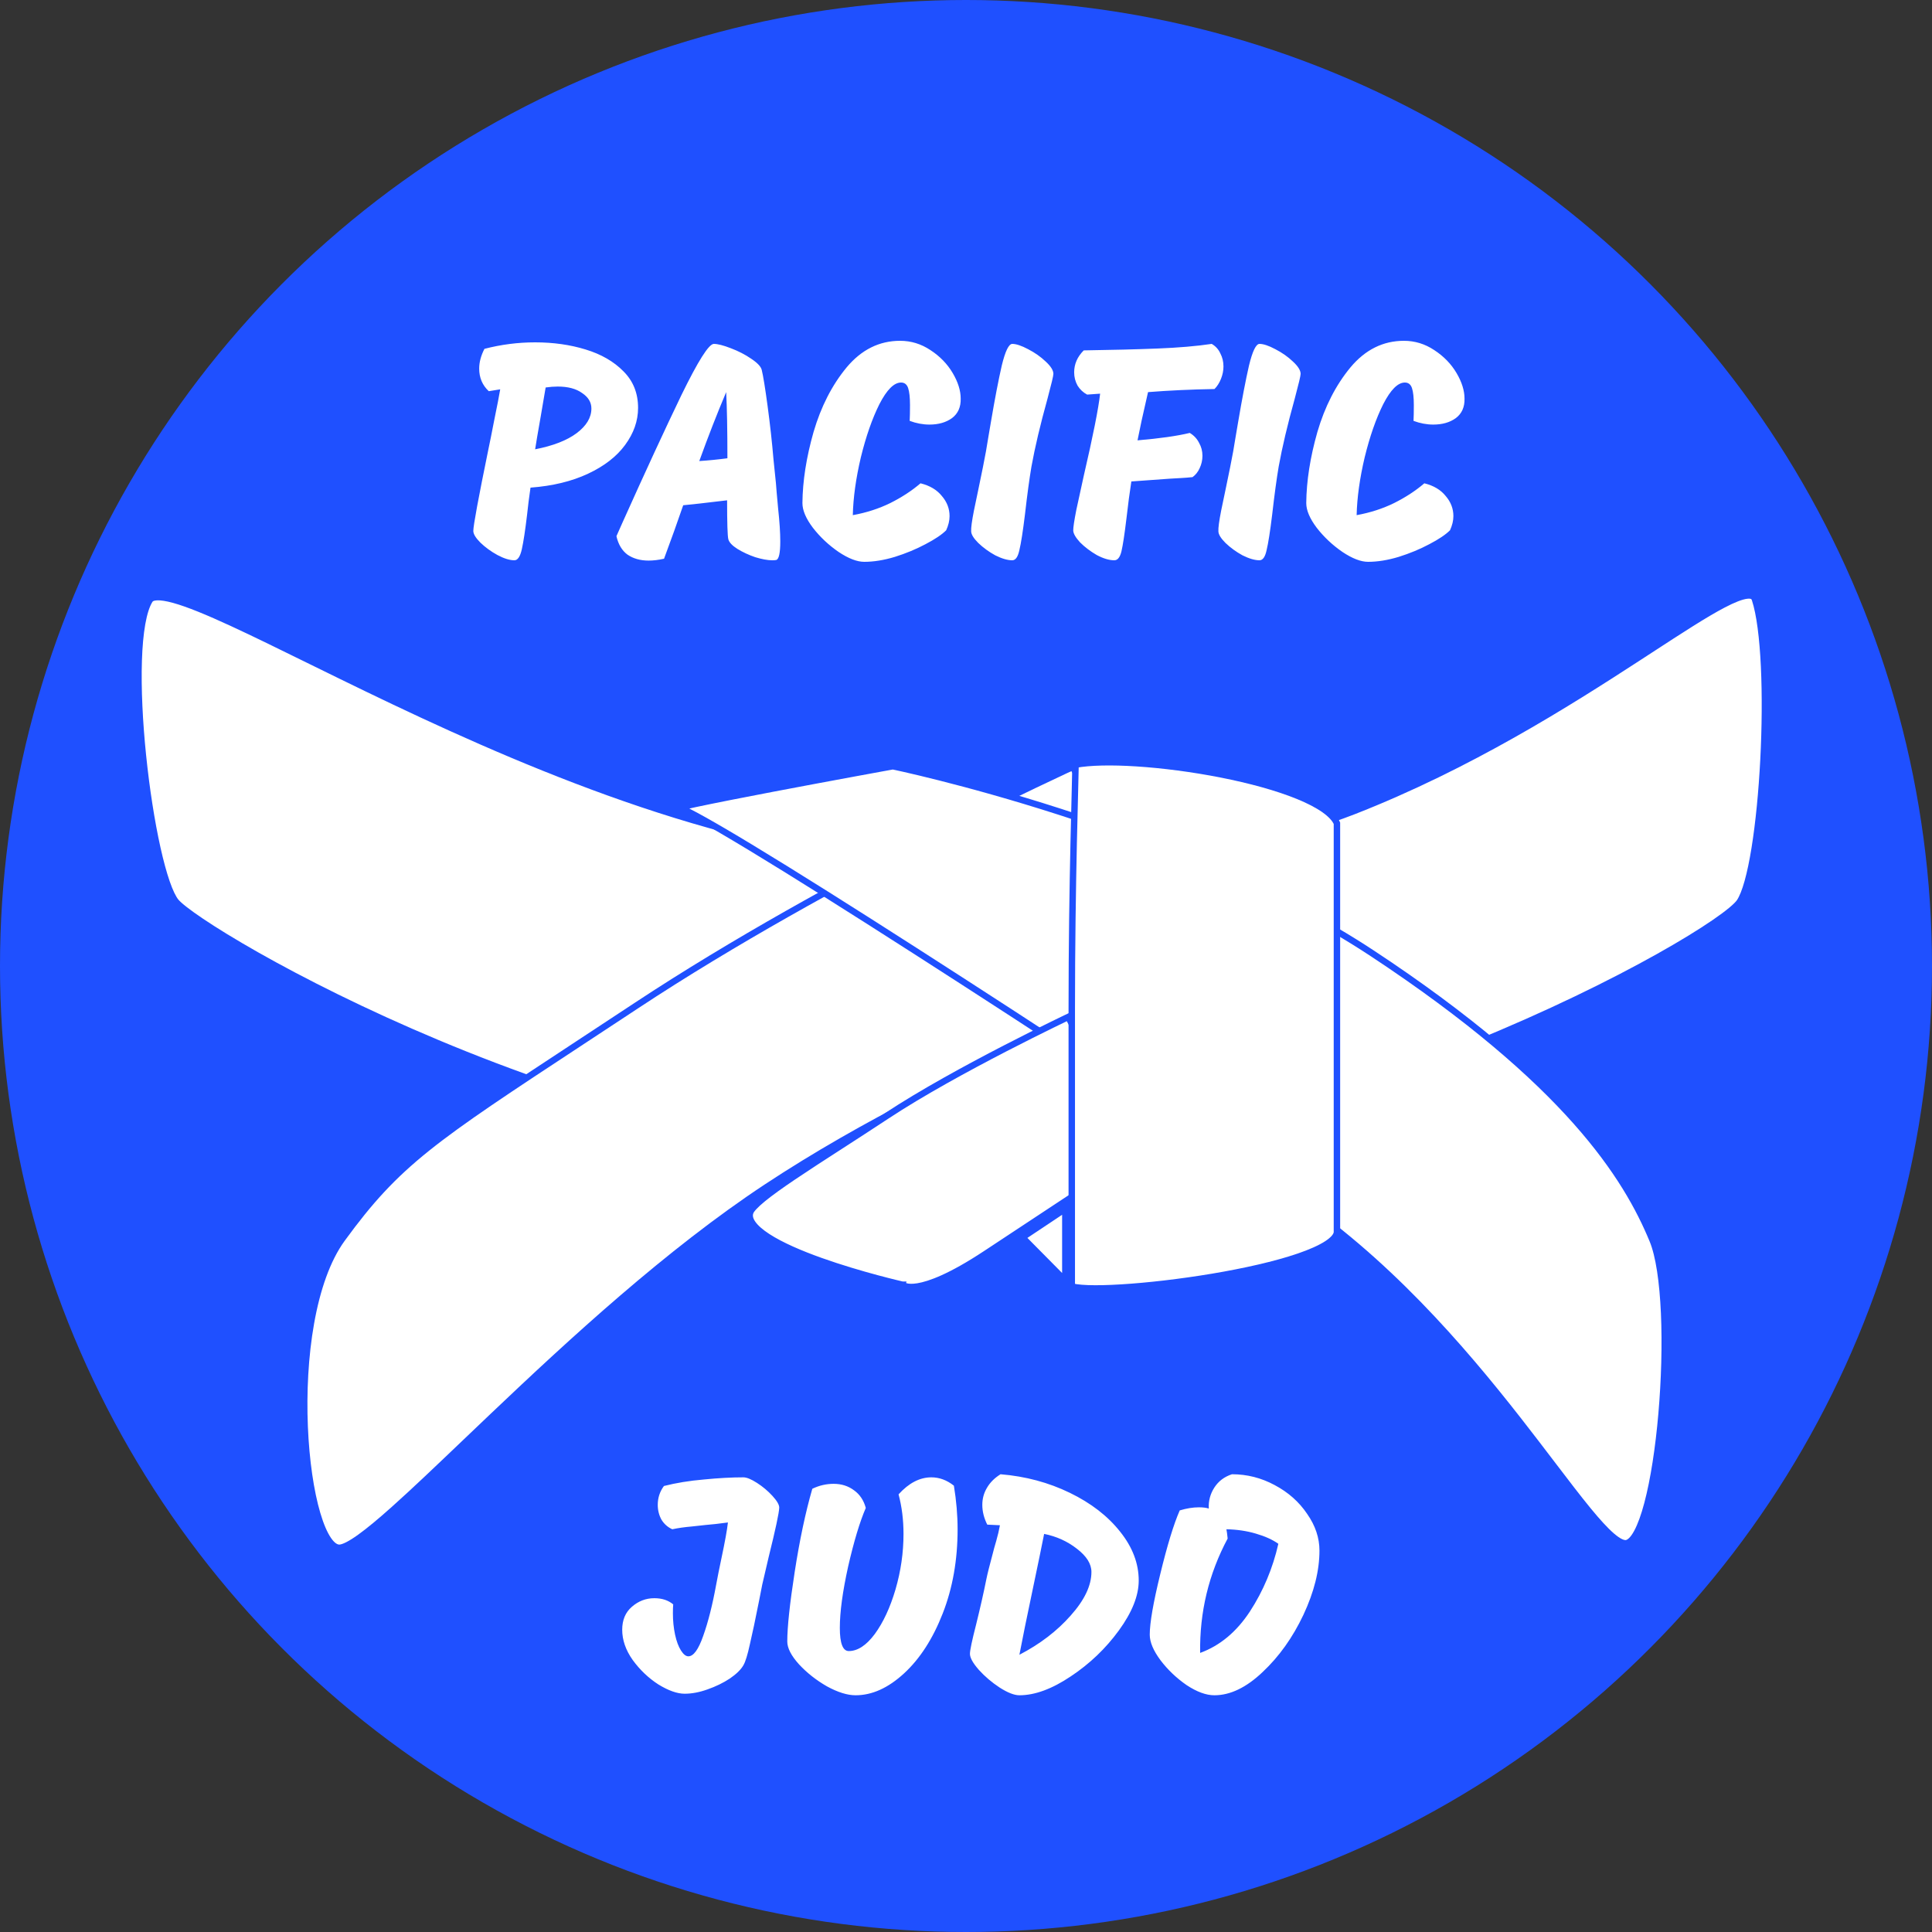 <svg width="300" height="300" viewBox="0 0 300 300" fill="none" xmlns="http://www.w3.org/2000/svg">
<rect x="0" y="0" width="300" height="300" fill="#333333" stroke="none"/>
<circle cx="150" cy="150" r="150" fill="#1F50FF"/>
<path d="M23.252 93.183C23.403 92.944 23.715 92.754 24.36 92.723C25.006 92.691 25.887 92.828 27.01 93.138C29.25 93.756 32.302 95.021 36.055 96.754C39.477 98.333 43.457 100.289 47.903 102.475C48.327 102.683 48.755 102.893 49.187 103.105C54.151 105.544 59.657 108.238 65.573 110.986C89.221 121.973 119.479 133.871 147.91 133.871C167.179 133.871 191.572 133.245 210.182 125.966C228.159 118.934 243.443 109.233 254.461 102.073C255.084 101.668 255.693 101.271 256.289 100.883C260.965 97.839 264.763 95.366 267.576 93.896C269.171 93.062 270.388 92.584 271.24 92.48C271.661 92.428 271.94 92.475 272.122 92.566C272.288 92.649 272.425 92.795 272.515 93.072C273.252 95.325 273.716 99.038 273.926 103.474C274.135 107.894 274.091 112.986 273.834 117.968C273.576 122.95 273.105 127.812 272.463 131.773C272.142 133.754 271.779 135.503 271.381 136.925C270.98 138.358 270.554 139.419 270.124 140.055C269.928 140.345 269.508 140.774 268.836 141.334C268.173 141.885 267.295 142.539 266.215 143.279C264.055 144.76 261.106 146.574 257.489 148.598C250.256 152.644 240.374 157.516 228.841 162.213C205.767 171.61 176.131 180.29 147.91 180.29C119.691 180.29 90.543 171.446 67.919 161.966C56.611 157.228 46.944 152.336 39.85 148.319C36.303 146.311 33.404 144.524 31.266 143.086C30.197 142.368 29.322 141.739 28.654 141.215C27.978 140.686 27.539 140.283 27.319 140.017C26.866 139.468 26.372 138.443 25.87 136.992C25.374 135.556 24.888 133.754 24.43 131.698C23.514 127.586 22.72 122.487 22.19 117.321C21.66 112.154 21.397 106.934 21.538 102.58C21.608 100.403 21.78 98.452 22.067 96.837C22.356 95.211 22.754 93.971 23.252 93.183Z" fill="white" stroke="#1F50FF"/>
<path d="M185.951 152.155L166.564 119.097C166.543 119.107 166.52 119.118 166.496 119.128C166.212 119.259 165.791 119.454 165.245 119.709C164.152 120.218 162.557 120.969 160.548 121.932C156.529 123.859 150.854 126.636 144.233 130.039C130.988 136.845 113.964 146.147 98.826 156.14C95.8 158.137 93.019 159.965 90.454 161.652C67.283 176.882 61.743 180.524 53.118 192.377C50.778 195.593 49.209 200.225 48.284 205.412C47.361 210.589 47.089 216.267 47.308 221.528C47.526 226.793 48.235 231.612 49.26 235.077C49.774 236.813 50.358 238.179 50.981 239.089C51.612 240.012 52.213 240.371 52.75 240.338C53.044 240.319 53.454 240.19 53.995 239.914C54.53 239.642 55.16 239.245 55.883 238.727C57.328 237.692 59.108 236.203 61.181 234.35C64.318 231.548 68.097 227.941 72.367 223.864C73.743 222.551 75.17 221.188 76.643 219.789C88.716 208.316 103.843 194.359 119.045 184.325C134.24 174.295 151.125 166.2 164.204 160.614C170.746 157.82 176.338 155.653 180.296 154.183C182.276 153.449 183.846 152.888 184.923 152.512C185.342 152.365 185.687 152.246 185.951 152.155Z" fill="white" stroke="#1F50FF"/>
<path d="M105.559 125.389C105.55 125.384 105.54 125.38 105.531 125.376C106.172 125.223 106.988 125.042 107.942 124.838C111.002 124.187 115.441 123.317 120.003 122.446C124.564 121.576 129.244 120.706 132.784 120.053C134.554 119.727 136.039 119.455 137.081 119.264C137.603 119.169 138.013 119.094 138.293 119.044L138.614 118.985L138.641 118.98L138.685 118.99C138.769 119.007 138.895 119.034 139.06 119.07C139.392 119.142 139.882 119.25 140.518 119.394C141.789 119.683 143.639 120.119 145.955 120.704C150.587 121.874 157.079 123.643 164.517 126.036C179.401 130.824 198.041 138.104 213.146 148.074C243.406 168.049 252.573 182.776 256.622 192.59C257.606 194.976 258.191 199.053 258.406 203.912C258.62 208.748 258.465 214.287 258.009 219.552C257.553 224.819 256.796 229.789 255.813 233.494C255.321 235.349 254.778 236.862 254.2 237.933C253.608 239.03 253.042 239.543 252.556 239.63C252.08 239.715 251.356 239.415 250.302 238.51C249.277 237.631 248.055 236.283 246.626 234.544C244.988 232.551 243.113 230.089 240.983 227.293C239.388 225.199 237.65 222.917 235.762 220.504C226.974 209.274 215.058 195.374 199.826 185.319C184.666 175.312 161.725 160.223 142.097 147.635C132.283 141.342 123.295 135.671 116.52 131.573C113.133 129.525 110.294 127.867 108.18 126.719C107.124 126.146 106.242 125.696 105.559 125.389Z" fill="white" stroke="#1F50FF"/>
<path d="M140.128 199.493L140.25 199.521L140.329 199.6C140.335 199.605 140.349 199.615 140.372 199.628C140.424 199.659 140.524 199.708 140.684 199.752C141.004 199.84 141.575 199.91 142.501 199.761C144.36 199.461 147.613 198.285 153.05 194.695L153.115 194.653L153.179 194.611L153.243 194.568L153.307 194.526L153.371 194.484L153.436 194.441L153.5 194.399L153.564 194.356L153.629 194.314L153.693 194.271L153.758 194.228L153.823 194.186L153.887 194.143L153.952 194.1L154.017 194.058L154.081 194.015L154.146 193.972L154.211 193.929L154.276 193.886L154.341 193.844L154.406 193.801L154.471 193.758L154.536 193.715L154.601 193.672L154.666 193.629L154.731 193.586L154.796 193.543L154.862 193.5L154.927 193.457L154.992 193.414L155.058 193.371L155.123 193.327L155.188 193.284L155.254 193.241L155.319 193.198L155.385 193.155L155.45 193.111L155.516 193.068L155.581 193.025L155.647 192.982L155.712 192.938L155.778 192.895L155.843 192.852L155.909 192.808L155.975 192.765L156.041 192.722L156.106 192.678L156.172 192.635L156.238 192.591L156.304 192.548L156.369 192.505L156.435 192.461L156.501 192.418L156.567 192.374L156.633 192.331L156.699 192.287L156.764 192.244L156.83 192.2L156.896 192.157L156.962 192.113L157.028 192.07L157.094 192.026L157.16 191.983L157.226 191.939L157.292 191.896L157.358 191.852L157.424 191.808L157.49 191.765L157.556 191.721L157.622 191.678L157.688 191.634L157.754 191.591L157.82 191.547L157.886 191.503L157.952 191.46L158.018 191.416L158.084 191.373L158.15 191.329L158.216 191.286L158.282 191.242L158.348 191.198L158.414 191.155L158.48 191.111L158.546 191.068L158.612 191.024L158.678 190.981L158.744 190.937L158.81 190.893L158.876 190.85L158.942 190.806L159.008 190.763L159.074 190.719L159.14 190.676L159.206 190.632L159.272 190.589L159.337 190.545L159.403 190.502L159.469 190.458L159.535 190.415L159.601 190.372L159.667 190.328L159.732 190.285L159.798 190.241L159.864 190.198L159.93 190.154L159.995 190.111L160.061 190.068L160.127 190.024L160.192 189.981L160.258 189.938L160.323 189.894L160.389 189.851L160.455 189.808L160.52 189.765L160.586 189.721L160.651 189.678L160.716 189.635L160.782 189.592L160.847 189.549L160.913 189.506L160.978 189.462L161.043 189.419L161.108 189.376L161.174 189.333L161.239 189.29L161.304 189.247L161.369 189.204L161.434 189.161L161.499 189.118L161.564 189.075L161.629 189.033L161.694 188.99L161.759 188.947L161.824 188.904L161.889 188.861L161.953 188.819L162.018 188.776L162.083 188.733L162.147 188.69L162.212 188.648L162.277 188.605L162.341 188.563L162.406 188.52L162.47 188.478L162.534 188.435L162.599 188.393L162.663 188.35L162.727 188.308L162.791 188.265L162.855 188.223L162.919 188.181L162.983 188.139L163.047 188.096L163.111 188.054L163.175 188.012L163.239 187.97L163.303 187.928L163.366 187.886L163.43 187.844L163.494 187.802L163.557 187.76L163.621 187.718L163.747 187.634L163.874 187.551L163.937 187.509L164 187.468L164.126 187.384L164.252 187.301L164.314 187.26L164.377 187.219L164.502 187.136L164.627 187.054L164.752 186.971L164.814 186.93L164.876 186.889L164.938 186.848L165 186.807L165.124 186.726L165.247 186.644L165.37 186.563L165.432 186.522L165.493 186.482L169.221 184.021L172.437 181.898L172.482 181.868L172.527 181.839L172.572 181.809L172.617 181.779L172.662 181.75L172.706 181.721L172.75 181.692L172.794 181.663L172.838 181.634L172.882 181.605L172.925 181.576L172.968 181.548L173.011 181.519L173.054 181.491L173.097 181.462L173.14 181.434L173.182 181.406L173.224 181.378L173.266 181.351L173.308 181.323L173.35 181.296L173.392 181.268L173.433 181.241L173.474 181.214L173.515 181.187L173.556 181.16L173.596 181.133L173.637 181.106L173.677 181.08L173.717 181.053L173.757 181.027L173.796 181.001L173.836 180.975L173.875 180.949L173.914 180.923L173.953 180.898L173.991 180.872L174.03 180.847L174.068 180.822L174.106 180.796L174.144 180.771L174.182 180.747L174.219 180.722L174.256 180.697L174.294 180.673L174.33 180.648L174.367 180.624L174.404 180.6L174.44 180.576L174.476 180.552L174.512 180.529L174.547 180.505L174.583 180.482L174.618 180.458L174.653 180.435L174.688 180.412L174.723 180.39L174.757 180.367L174.791 180.344L174.825 180.322L174.859 180.299L174.893 180.277L174.926 180.255L174.959 180.233L174.992 180.212L175.025 180.19L175.057 180.169L175.089 180.147L175.122 180.126L175.153 180.105L175.185 180.084L175.216 180.064L175.248 180.043L175.279 180.022L175.309 180.002L175.34 179.982L175.37 179.962L175.4 179.942L175.43 179.922L175.46 179.903L175.489 179.883L175.518 179.864L175.547 179.845L175.576 179.826L175.605 179.807L175.633 179.789L175.661 179.77L175.689 179.752L175.716 179.734L175.744 179.715L175.771 179.698L175.798 179.68L175.824 179.662L175.851 179.645L175.877 179.627L175.903 179.61L175.929 179.593L175.954 179.577L175.979 179.56L176.004 179.543L176.029 179.527L176.054 179.511L176.078 179.495L176.102 179.479L176.126 179.463L176.15 179.448L176.173 179.432L176.196 179.417L176.219 179.402L176.241 179.387L176.264 179.372L176.286 179.358L176.308 179.343L176.329 179.329L176.351 179.315L176.372 179.301L176.393 179.287L176.413 179.274L176.434 179.26L176.454 179.247L176.474 179.234L176.493 179.221L176.512 179.208L176.532 179.195L176.55 179.183L176.569 179.171L176.587 179.159L176.605 179.147L176.623 179.135L176.641 179.123L176.658 179.112L176.675 179.101L176.692 179.09L176.708 179.079L176.725 179.068L176.741 179.057L176.756 179.047L176.772 179.037L176.777 179.033L165.879 157.909C165.77 157.961 165.638 158.024 165.485 158.097C164.981 158.34 164.247 158.694 163.332 159.143C161.503 160.039 158.95 161.309 156.056 162.804C150.264 165.797 143.121 169.683 137.679 173.276C135.183 174.923 132.761 176.487 130.496 177.95C127.785 179.7 125.299 181.306 123.181 182.735C121.242 184.044 119.632 185.191 118.462 186.15C117.877 186.63 117.412 187.054 117.074 187.421C116.725 187.799 116.554 188.072 116.495 188.245L116.05 188.085L116.495 188.245C116.316 188.768 116.415 189.336 116.874 189.993C117.338 190.659 118.13 191.345 119.186 192.033C121.292 193.404 124.313 194.693 127.428 195.804C130.537 196.913 133.712 197.835 136.113 198.481C137.312 198.804 138.317 199.057 139.022 199.229C139.374 199.316 139.651 199.382 139.84 199.426C139.935 199.448 140.007 199.465 140.055 199.476L140.11 199.489L140.124 199.492L140.127 199.493L140.128 199.493C140.128 199.493 140.128 199.493 140.009 200.005L140.128 199.493Z" fill="white" stroke="#1F50FF"/>
<path d="M158.752 192.144L165.424 187.693L165.424 187.704L165.424 187.742L165.424 187.78L165.424 187.818L165.424 187.855L165.424 187.893L165.424 187.93L165.424 187.968L165.424 188.005L165.424 188.042L165.424 188.079L165.424 188.116L165.424 188.152L165.424 188.189L165.424 188.226L165.424 188.262L165.424 188.298L165.424 188.335L165.424 188.371L165.424 188.407L165.424 188.443L165.424 188.478L165.424 188.514L165.424 188.55L165.424 188.585L165.424 188.621L165.424 188.656L165.424 188.691L165.424 188.726L165.424 188.761L165.424 188.796L165.424 188.831L165.424 188.865L165.424 188.9L165.424 188.934L165.424 188.969L165.424 189.003L165.424 189.037L165.424 189.071L165.424 189.105L165.424 189.139L165.424 189.173L165.424 189.206L165.424 189.24L165.424 189.273L165.424 189.307L165.424 189.34L165.424 189.373L165.424 189.406L165.424 189.439L165.424 189.472L165.424 189.505L165.424 189.538L165.424 189.57L165.424 189.603L165.424 189.635L165.424 189.668L165.424 189.7L165.424 189.732L165.424 189.764L165.424 189.796L165.424 189.828L165.424 189.86L165.424 189.891L165.424 189.923L165.424 189.955L165.424 189.986L165.424 190.017L165.424 190.049L165.424 190.08L165.424 190.111L165.424 190.142L165.424 190.173L165.424 190.204L165.424 190.234L165.424 190.265L165.424 190.296L165.424 190.326L165.424 190.357L165.424 190.387L165.424 190.417L165.424 190.447L165.424 190.477L165.424 190.507L165.424 190.537L165.424 190.567L165.424 190.597L165.424 190.627L165.424 190.656L165.424 190.686L165.424 190.715L165.424 190.745L165.424 190.774L165.424 190.803L165.424 190.832L165.424 190.861L165.424 190.89L165.424 190.919L165.424 190.948L165.424 190.977L165.424 191.005L165.424 191.034L165.424 191.062L165.424 191.091L165.424 191.119L165.424 191.147L165.424 191.176L165.424 191.204L165.424 191.232L165.424 191.26L165.424 191.288L165.424 191.316L165.424 191.343L165.424 191.371L165.424 191.399L165.424 191.426L165.424 191.454L165.424 191.481L165.424 191.509L165.424 191.536L165.424 191.563L165.424 191.59L165.424 191.618L165.424 191.645L165.424 191.671L165.424 191.698L165.424 191.725L165.424 191.752L165.424 191.779L165.424 191.805L165.424 191.832L165.424 191.858L165.424 191.885L165.424 191.911L165.424 191.938L165.424 191.964L165.424 191.99L165.424 192.016L165.424 192.042L165.424 192.068L165.424 192.094L165.424 192.12L165.424 192.146L165.424 192.172L165.424 192.197L165.424 192.223L165.424 192.249L165.424 192.274L165.424 192.3L165.424 192.325L165.424 192.35L165.424 192.376L165.424 192.401L165.424 192.426L165.424 192.451L165.424 192.476L165.424 192.501L165.424 192.526L165.424 192.551L165.424 192.576L165.424 192.601L165.424 192.626L165.424 192.65L165.424 192.675L165.424 192.7L165.424 192.724L165.424 192.749L165.424 192.773L165.424 192.798L165.424 192.822L165.424 192.846L165.424 192.871L165.424 192.895L165.424 192.919L165.424 192.943L165.424 192.967L165.424 192.991L165.424 193.015L165.424 193.039L165.424 193.063L165.424 193.087L165.424 193.111L165.424 193.134L165.424 193.158L165.424 193.182L165.424 193.205L165.424 193.229L165.424 193.252L165.424 193.276L165.424 193.299L165.424 193.323L165.424 193.346L165.424 193.369L165.424 193.393L165.424 193.416L165.424 193.439L165.424 193.462L165.424 193.485L165.424 193.508L165.424 193.531L165.424 193.554L165.424 193.577L165.424 193.6L165.424 193.623L165.424 193.646L165.424 193.669L165.424 193.692L165.424 193.714L165.424 193.737L165.424 193.76L165.424 193.782L165.424 193.805L165.424 193.828L165.424 193.85L165.424 193.873L165.424 193.895L165.424 193.918L165.424 193.94L165.424 193.962L165.424 193.985L165.424 194.007L165.424 194.029L165.424 194.052L165.424 194.074L165.424 194.096L165.424 194.118L165.424 194.14L165.424 194.162L165.424 194.185L165.424 194.207L165.424 194.229L165.424 194.251L165.424 194.273L165.424 194.295L165.424 194.317L165.424 194.338L165.424 194.36L165.424 194.382L165.424 194.404L165.424 194.426L165.424 194.448L165.424 194.469L165.424 194.491L165.424 194.513L165.424 194.535L165.424 194.556L165.424 194.578L165.424 194.599L165.424 194.621L165.424 194.643L165.424 194.664L165.424 194.686L165.424 194.707L165.424 194.729L165.424 194.75L165.424 194.772L165.424 194.793L165.424 194.815L165.424 194.836L165.424 194.858L165.424 194.879L165.424 194.9L165.424 194.922L165.424 194.943L165.424 194.965L165.424 194.986L165.424 195.007L165.424 195.028L165.424 195.05L165.424 195.071L165.424 195.092L165.424 195.114L165.424 195.135L165.424 195.156L165.424 195.177L165.424 195.199L165.424 195.22L165.424 195.241L165.424 195.262L165.424 195.283L165.424 195.304L165.424 195.326L165.424 195.347L165.424 195.368L165.424 195.389L165.424 195.41L165.424 195.431L165.424 195.452L165.424 195.474L165.424 195.495L165.424 195.516L165.424 195.537L165.424 195.558L165.424 195.579L165.424 195.6L165.424 195.621L165.424 195.642L165.424 195.663L165.424 195.685L165.424 195.706L165.424 195.727L165.424 195.748L165.424 195.769L165.424 195.79L165.424 195.811L165.424 195.832L165.424 195.853L165.424 195.874L165.424 195.895L165.424 195.917L165.424 195.938L165.424 195.959L165.424 195.98L165.424 196.001L165.424 196.022L165.424 196.043L165.424 196.064L165.424 196.085L165.424 196.107L165.424 196.128L165.424 196.149L165.424 196.17L165.424 196.191L165.424 196.212L165.424 196.234L165.424 196.255L165.424 196.276L165.424 196.297L165.424 196.318L165.424 196.34L165.424 196.361L165.424 196.382L165.424 196.403L165.424 196.425L165.424 196.446L165.424 196.467L165.424 196.489L165.424 196.51L165.424 196.531L165.424 196.553L165.424 196.574L165.424 196.595L165.424 196.617L165.424 196.638L165.424 196.66L165.424 196.681L165.424 196.703L165.424 196.724L165.424 196.746L165.424 196.767L165.424 196.789L165.424 196.81L165.424 196.832L165.424 196.853L165.424 196.875L165.424 196.897L165.424 196.918L165.424 196.94L165.424 196.962L165.424 196.983L165.424 197.005L165.424 197.027L165.424 197.049L165.424 197.07L165.424 197.092L165.424 197.114L165.424 197.136L165.424 197.158L165.424 197.18L165.424 197.202L165.424 197.224L165.424 197.246L165.424 197.268L165.424 197.29L165.424 197.312L165.424 197.334L165.424 197.356L165.424 197.378L165.424 197.401L165.424 197.423L165.424 197.445L165.424 197.467L165.424 197.49L165.424 197.512L165.424 197.534L165.424 197.557L165.424 197.579L165.424 197.602L165.424 197.624L165.424 197.647L165.424 197.669L165.424 197.692L165.424 197.715L165.424 197.737L165.424 197.76L165.424 197.783L165.424 197.805L165.424 197.828L165.424 197.851L165.424 197.874L165.424 197.897L165.424 197.92L165.424 197.943L165.424 197.966L165.424 197.989L165.424 198.012L165.424 198.035L165.424 198.058L165.424 198.082L165.424 198.105L165.424 198.128L165.424 198.152L165.424 198.175L165.424 198.198L165.424 198.222L165.424 198.245L165.424 198.269L165.424 198.293L165.424 198.316L165.424 198.34L165.424 198.364L165.424 198.387L165.424 198.411L165.424 198.435L165.424 198.459L165.424 198.483L165.424 198.507L165.424 198.531L165.424 198.555L165.424 198.579L165.424 198.604L165.424 198.628L165.424 198.652L165.424 198.677L165.424 198.701L165.424 198.725L165.424 198.75L165.424 198.774L165.424 198.799L165.424 198.824L165.424 198.848L165.424 198.873L165.424 198.886L158.752 192.144ZM166.424 186.799L166.424 186.759L166.424 186.708L166.424 186.657L166.424 186.606L166.424 186.555L166.424 186.503L166.424 186.452L166.424 186.401L166.424 186.35L166.424 186.299L166.424 186.247L166.424 186.196L166.424 186.144L166.424 186.093L166.424 186.042L166.424 185.99L166.424 185.938L166.424 185.887L166.424 185.835L166.424 185.783L166.424 185.732L166.424 185.68L166.424 185.628L166.424 185.576L166.424 185.524L166.424 185.472L166.424 185.42L166.424 185.368L166.424 185.316L166.424 185.264L166.424 185.212L166.424 185.16L166.424 185.108L166.424 185.056L166.424 185.003L166.424 184.951L166.424 184.898L166.424 184.846L166.424 184.794L166.424 184.741L166.424 184.689L166.424 184.636L166.424 184.583L166.424 184.531L166.424 184.478L166.424 184.425L166.424 184.373L166.424 184.32L166.424 184.267L166.424 184.214L166.424 184.161L166.424 184.108L166.424 184.055L166.424 184.002L166.424 183.949L166.424 183.896L166.424 183.843L166.424 183.789L166.424 183.736L166.424 183.683L166.424 183.63L166.424 183.576L166.424 183.523L166.424 183.469L166.424 183.416L166.424 183.362L166.424 183.309L166.424 183.255L166.424 183.202L166.424 183.148L166.424 183.094L166.424 183.041L166.424 182.987L166.424 182.933L166.424 182.879L166.424 182.825L166.424 182.771L166.424 182.717L166.424 182.663L166.424 182.609L166.424 182.555L166.424 182.501L166.424 182.447L166.424 182.393L166.424 182.339L166.424 182.284L166.424 182.23L166.424 182.176L166.424 182.121L166.424 182.067L166.424 182.012L166.424 181.958L166.424 181.903L166.424 181.849L166.424 181.794L166.424 181.74L166.424 181.685L166.424 181.63L166.424 181.576L166.424 181.521L166.424 181.466L166.424 181.411L166.424 181.356L166.424 181.301L166.424 181.246L166.424 181.191L166.424 181.136L166.424 181.081L166.424 181.026L166.424 180.971L166.424 180.916L166.424 180.861L166.424 180.806L166.424 180.75L166.424 180.695L166.424 180.64L166.424 180.584L166.424 180.529L166.424 180.474L166.424 180.418L166.424 180.363L166.424 180.307L166.424 180.251L166.424 180.196L166.424 180.14L166.424 180.085L166.424 180.029L166.424 179.973L166.424 179.917L166.424 179.861L166.424 179.806L166.424 179.75L166.424 179.694L166.424 179.638L166.424 179.582L166.424 179.526L166.424 179.47L166.424 179.414L166.424 179.358L166.424 179.302L166.424 179.245L166.424 179.189L166.424 179.133L166.424 179.077L166.424 179.02L166.424 178.964L166.424 178.908L166.424 178.851L166.424 178.795L166.424 178.738L166.424 178.682L166.424 178.625L166.424 178.569L166.424 178.512L166.424 178.455L166.424 178.399L166.424 178.342L166.424 178.285L166.424 178.228L166.424 178.172L166.424 178.115L166.424 178.058L166.424 178.001L166.424 177.944L166.424 177.887L166.424 177.83L166.424 177.773L166.424 177.716L166.424 177.659L166.424 177.602L166.424 177.545L166.424 177.488L166.424 177.43L166.424 177.373L166.424 177.316L166.424 177.259L166.424 177.201L166.424 177.144L166.424 177.087L166.424 177.029L166.424 176.972L166.424 176.914L166.424 176.857L166.424 176.799L166.424 176.741L166.424 176.684L166.424 176.626L166.424 176.569L166.424 176.511L166.424 176.453L166.424 176.395L166.424 176.338L166.424 176.28L166.424 176.222L166.424 176.164L166.424 176.106L166.424 176.048L166.424 175.99L166.424 175.932L166.424 175.874L166.424 175.816L166.424 175.758L166.424 175.7L166.424 175.642L166.424 175.584L166.424 175.525L166.424 175.467L166.424 175.409L166.424 175.351L166.424 175.292L166.424 175.234L166.424 175.176L166.424 175.117L166.424 175.059L166.424 175L166.424 174.942L166.424 174.883L166.424 174.825L166.424 174.766L166.424 174.708L166.424 174.649L166.424 174.59L166.424 174.532L166.424 174.473L166.424 174.414L166.424 174.355L166.424 174.297L166.424 174.238L166.424 174.179L166.424 174.12L166.424 174.061L166.424 174.002L166.424 173.943L166.424 173.884L166.424 173.825L166.424 173.766L166.424 173.707L166.424 173.648L166.424 173.589L166.424 173.53L166.424 173.471L166.424 173.412L166.424 173.352L166.424 173.293L166.424 173.234L166.424 173.174L166.424 173.115L166.424 173.056L166.424 172.996L166.424 172.937L166.424 172.878L166.424 172.818L166.424 172.759L166.424 172.699L166.424 172.64L166.424 172.58L166.424 172.52L166.424 172.461L166.424 172.401L166.424 172.341L166.424 172.282L166.424 172.222L166.424 172.162L166.424 172.102L166.424 172.043L166.424 171.983L166.424 171.923L166.424 171.863L166.424 171.803L166.424 171.743L166.424 171.683L166.424 171.623L166.424 171.563L166.424 171.503L166.424 171.443L166.424 171.383L166.424 171.323L166.424 171.263L166.424 171.203L166.424 171.143L166.424 171.083L166.424 171.022L166.424 170.962L166.424 170.902L166.424 170.842L166.424 170.781L166.424 170.721L166.424 170.661L166.424 170.6L166.424 170.54L166.424 170.479L166.424 170.419L166.424 170.358L166.424 170.298L166.424 170.237L166.424 170.177L166.424 170.116L166.424 170.056L166.424 169.995L166.424 169.934L166.424 169.874L166.424 169.813L166.424 169.752L166.424 169.692L166.424 169.631L166.424 169.57L166.424 169.509L166.424 169.449L166.424 169.388L166.424 169.327L166.424 169.266L166.424 169.205L166.424 169.144L166.424 169.083L166.424 169.022L166.424 168.961L166.424 168.9L166.424 168.839L166.424 168.778L166.424 168.717L166.424 168.656L166.424 168.595L166.424 168.534L166.424 168.473L166.424 168.411L166.424 168.35L166.424 168.289L166.424 168.228L166.424 168.166L166.424 168.105L166.424 168.044L166.424 167.982L166.424 167.921L166.424 167.86L166.424 167.798L166.424 167.737L166.424 167.675L166.424 167.614L166.424 167.553L166.424 167.491L166.424 167.43L166.424 167.368L166.424 167.306L166.424 167.245L166.424 167.183L166.424 167.122L166.424 167.06L166.424 166.998L166.424 166.937L166.424 166.875L166.424 166.813L166.424 166.752L166.424 166.69L166.424 166.628L166.424 166.566L166.424 166.504L166.424 166.443L166.424 166.381L166.424 166.319L166.424 166.257L166.424 166.195L166.424 166.133L166.424 166.071L166.424 166.009L166.424 165.947L166.424 165.885L166.424 165.823L166.424 165.761L166.424 165.699L166.424 165.637L166.424 165.575L166.424 165.513L166.424 165.451L166.424 165.388L166.424 165.326L166.424 165.264L166.424 165.202L166.424 165.14L166.424 165.077L166.424 165.015L166.424 164.953L166.424 164.891L166.424 164.828L166.424 164.766L166.424 164.704L166.424 164.641L166.424 164.579L166.424 164.517L166.424 164.454L166.424 164.392L166.424 164.329L166.424 164.267L166.424 164.204L166.424 164.142L166.424 164.079L166.424 164.017L166.424 163.954L166.424 163.892L166.424 163.829L166.424 163.766L166.424 163.704L166.424 163.641L166.424 163.579L166.424 163.516L166.424 163.453L166.424 163.391L166.424 163.328L166.424 163.265L166.424 163.202L166.424 163.14L166.424 163.077L166.424 163.014L166.424 162.951L166.424 162.888L166.424 162.826L166.424 162.763L166.424 162.7L166.424 162.637L166.424 162.574L166.424 162.511L166.424 162.448L166.424 162.385L166.424 162.322L166.424 162.259L166.424 162.196L166.424 162.133L166.424 162.07L166.424 162.007L166.424 161.944L166.424 161.881L166.424 161.818L166.424 161.755L166.424 161.692L166.424 161.629L166.424 161.566L166.424 161.503L166.424 161.439L166.424 161.376L166.424 161.313L166.424 161.25L166.424 161.187L166.424 161.123L166.424 161.06L166.424 160.997L166.424 160.934L166.424 160.87L166.424 160.807L166.424 160.744L166.424 160.68L166.424 160.617L166.424 160.554L166.424 160.49L166.424 160.427L166.424 160.364L166.424 160.3L166.424 160.237L166.424 160.173L166.424 160.11L166.424 160.046L166.424 159.983L166.424 159.92L166.424 159.856L166.424 159.793L166.424 159.729L166.424 159.666L166.424 159.602L166.424 159.538L166.424 159.475L166.424 159.411L166.424 159.348L166.424 159.284L166.424 159.221L166.424 159.157L166.424 159.093L166.424 159.03L166.424 158.966L166.424 158.902L166.424 158.839L166.424 158.775L166.424 158.711L166.424 158.648L166.424 158.584L166.424 158.52L166.424 158.456L166.424 158.393L166.424 158.329L166.424 158.265L166.424 158.201L166.424 158.137L166.424 158.074L166.424 158.01L166.424 157.946L166.424 157.882L166.424 157.818L166.424 157.754L166.424 157.691L166.424 157.627L166.424 157.563L166.424 157.499L166.424 157.435L166.424 157.371L166.424 157.307L166.424 157.243L166.424 157.179L166.424 157.115L166.424 157.051L166.424 156.987L166.424 156.923L166.424 156.859L166.424 156.795L166.424 156.731L166.424 156.667L166.424 156.603C166.424 146.762 166.571 137.755 166.719 130.929C166.792 127.558 166.865 124.714 166.92 122.563C166.966 120.774 166.999 119.466 167.01 118.734C169.237 118.322 172.587 118.26 176.463 118.507C180.56 118.769 185.202 119.373 189.642 120.248C194.086 121.125 198.309 122.269 201.577 123.606C203.212 124.274 204.591 124.985 205.636 125.723C206.647 126.438 207.3 127.149 207.598 127.834L207.598 156.603L207.598 191.374C207.537 191.88 207.069 192.493 206.015 193.172C204.976 193.842 203.492 194.496 201.678 195.118C198.056 196.36 193.22 197.44 188.256 198.272C183.294 199.103 178.224 199.684 174.142 199.933C172.1 200.058 170.314 200.099 168.916 200.048C168.216 200.023 167.621 199.975 167.144 199.904C166.846 199.86 166.608 199.81 166.424 199.756L166.424 199.749L166.424 199.722L166.424 199.695L166.424 199.669L166.424 199.642L166.424 199.616L166.424 199.589L166.424 199.563L166.424 199.536L166.424 199.51L166.424 199.484L166.424 199.458L166.424 199.432L166.424 199.406L166.424 199.38L166.424 199.354L166.424 199.328L166.424 199.302L166.424 199.277L166.424 199.251L166.424 199.225L166.424 199.2L166.424 199.174L166.424 199.149L166.424 199.124L166.424 199.098L166.424 199.073L166.424 199.048L166.424 199.023L166.424 198.998L166.424 198.973L166.424 198.948L166.424 198.923L166.424 198.898L166.424 198.873L166.424 198.848L166.424 198.824L166.424 198.799L166.424 198.774L166.424 198.75L166.424 198.725L166.424 198.701L166.424 198.677L166.424 198.652L166.424 198.628L166.424 198.604L166.424 198.579L166.424 198.555L166.424 198.531L166.424 198.507L166.424 198.483L166.424 198.459L166.424 198.435L166.424 198.411L166.424 198.387L166.424 198.364L166.424 198.34L166.424 198.316L166.424 198.293L166.424 198.269L166.424 198.245L166.424 198.222L166.424 198.198L166.424 198.175L166.424 198.152L166.424 198.128L166.424 198.105L166.424 198.082L166.424 198.058L166.424 198.035L166.424 198.012L166.424 197.989L166.424 197.966L166.424 197.943L166.424 197.92L166.424 197.897L166.424 197.874L166.424 197.851L166.424 197.828L166.424 197.805L166.424 197.783L166.424 197.76L166.424 197.737L166.424 197.715L166.424 197.692L166.424 197.669L166.424 197.647L166.424 197.624L166.424 197.602L166.424 197.579L166.424 197.557L166.424 197.534L166.424 197.512L166.424 197.49L166.424 197.467L166.424 197.445L166.424 197.423L166.424 197.401L166.424 197.378L166.424 197.356L166.424 197.334L166.424 197.312L166.424 197.29L166.424 197.268L166.424 197.246L166.424 197.224L166.424 197.202L166.424 197.18L166.424 197.158L166.424 197.136L166.424 197.114L166.424 197.092L166.424 197.07L166.424 197.049L166.424 197.027L166.424 197.005L166.424 196.983L166.424 196.962L166.424 196.94L166.424 196.918L166.424 196.897L166.424 196.875L166.424 196.853L166.424 196.832L166.424 196.81L166.424 196.789L166.424 196.767L166.424 196.746L166.424 196.724L166.424 196.703L166.424 196.681L166.424 196.66L166.424 196.638L166.424 196.617L166.424 196.595L166.424 196.574L166.424 196.553L166.424 196.531L166.424 196.51L166.424 196.489L166.424 196.467L166.424 196.446L166.424 196.425L166.424 196.403L166.424 196.382L166.424 196.361L166.424 196.34L166.424 196.318L166.424 196.297L166.424 196.276L166.424 196.255L166.424 196.234L166.424 196.212L166.424 196.191L166.424 196.17L166.424 196.149L166.424 196.128L166.424 196.107L166.424 196.085L166.424 196.064L166.424 196.043L166.424 196.022L166.424 196.001L166.424 195.98L166.424 195.959L166.424 195.938L166.424 195.917L166.424 195.895L166.424 195.874L166.424 195.853L166.424 195.832L166.424 195.811L166.424 195.79L166.424 195.769L166.424 195.748L166.424 195.727L166.424 195.706L166.424 195.685L166.424 195.663L166.424 195.642L166.424 195.621L166.424 195.6L166.424 195.579L166.424 195.558L166.424 195.537L166.424 195.516L166.424 195.495L166.424 195.474L166.424 195.452L166.424 195.431L166.424 195.41L166.424 195.389L166.424 195.368L166.424 195.347L166.424 195.326L166.424 195.304L166.424 195.283L166.424 195.262L166.424 195.241L166.424 195.22L166.424 195.199L166.424 195.177L166.424 195.156L166.424 195.135L166.424 195.114L166.424 195.092L166.424 195.071L166.424 195.05L166.424 195.028L166.424 195.007L166.424 194.986L166.424 194.965L166.424 194.943L166.424 194.922L166.424 194.9L166.424 194.879L166.424 194.858L166.424 194.836L166.424 194.815L166.424 194.793L166.424 194.772L166.424 194.75L166.424 194.729L166.424 194.707L166.424 194.686L166.424 194.664L166.424 194.643L166.424 194.621L166.424 194.599L166.424 194.578L166.424 194.556L166.424 194.535L166.424 194.513L166.424 194.491L166.424 194.469L166.424 194.448L166.424 194.426L166.424 194.404L166.424 194.382L166.424 194.36L166.424 194.338L166.424 194.317L166.424 194.295L166.424 194.273L166.424 194.251L166.424 194.229L166.424 194.207L166.424 194.185L166.424 194.162L166.424 194.14L166.424 194.118L166.424 194.096L166.424 194.074L166.424 194.052L166.424 194.029L166.424 194.007L166.424 193.985L166.424 193.962L166.424 193.94L166.424 193.918L166.424 193.895L166.424 193.873L166.424 193.85L166.424 193.828L166.424 193.805L166.424 193.782L166.424 193.76L166.424 193.737L166.424 193.714L166.424 193.692L166.424 193.669L166.424 193.646L166.424 193.623L166.424 193.6L166.424 193.577L166.424 193.554L166.424 193.531L166.424 193.508L166.424 193.485L166.424 193.462L166.424 193.439L166.424 193.416L166.424 193.393L166.424 193.369L166.424 193.346L166.424 193.323L166.424 193.299L166.424 193.276L166.424 193.252L166.424 193.229L166.424 193.205L166.424 193.182L166.424 193.158L166.424 193.134L166.424 193.111L166.424 193.087L166.424 193.063L166.424 193.039L166.424 193.015L166.424 192.991L166.424 192.967L166.424 192.943L166.424 192.919L166.424 192.895L166.424 192.871L166.424 192.846L166.424 192.822L166.424 192.798L166.424 192.773L166.424 192.749L166.424 192.724L166.424 192.7L166.424 192.675L166.424 192.65L166.424 192.626L166.424 192.601L166.424 192.576L166.424 192.551L166.424 192.526L166.424 192.501L166.424 192.476L166.424 192.451L166.424 192.426L166.424 192.401L166.424 192.376L166.424 192.35L166.424 192.325L166.424 192.3L166.424 192.274L166.424 192.249L166.424 192.223L166.424 192.197L166.424 192.172L166.424 192.146L166.424 192.12L166.424 192.094L166.424 192.068L166.424 192.042L166.424 192.016L166.424 191.99L166.424 191.964L166.424 191.938L166.424 191.911L166.424 191.885L166.424 191.858L166.424 191.832L166.424 191.805L166.424 191.779L166.424 191.752L166.424 191.725L166.424 191.698L166.424 191.671L166.424 191.645L166.424 191.618L166.424 191.59L166.424 191.563L166.424 191.536L166.424 191.509L166.424 191.481L166.424 191.454L166.424 191.426L166.424 191.399L166.424 191.371L166.424 191.343L166.424 191.316L166.424 191.288L166.424 191.26L166.424 191.232L166.424 191.204L166.424 191.176L166.424 191.147L166.424 191.119L166.424 191.091L166.424 191.062L166.424 191.034L166.424 191.005L166.424 190.977L166.424 190.948L166.424 190.919L166.424 190.89L166.424 190.861L166.424 190.832L166.424 190.803L166.424 190.774L166.424 190.745L166.424 190.715L166.424 190.686L166.424 190.656L166.424 190.627L166.424 190.597L166.424 190.567L166.424 190.537L166.424 190.507L166.424 190.477L166.424 190.447L166.424 190.417L166.424 190.387L166.424 190.357L166.424 190.326L166.424 190.296L166.424 190.265L166.424 190.234L166.424 190.204L166.424 190.173L166.424 190.142L166.424 190.111L166.424 190.08L166.424 190.049L166.424 190.017L166.424 189.986L166.424 189.955L166.424 189.923L166.424 189.891L166.424 189.86L166.424 189.828L166.424 189.796L166.424 189.764L166.424 189.732L166.424 189.7L166.424 189.668L166.424 189.635L166.424 189.603L166.424 189.57L166.424 189.538L166.424 189.505L166.424 189.472L166.424 189.439L166.424 189.406L166.424 189.373L166.424 189.34L166.424 189.307L166.424 189.273L166.424 189.24L166.424 189.206L166.424 189.173L166.424 189.139L166.424 189.105L166.424 189.071L166.424 189.037L166.424 189.003L166.424 188.969L166.424 188.934L166.424 188.9L166.424 188.865L166.424 188.831L166.424 188.796L166.424 188.761L166.424 188.726L166.424 188.691L166.424 188.656L166.424 188.621L166.424 188.585L166.424 188.55L166.424 188.514L166.424 188.478L166.424 188.443L166.424 188.407L166.424 188.371L166.424 188.335L166.424 188.298L166.424 188.262L166.424 188.226L166.424 188.189L166.424 188.152L166.424 188.116L166.424 188.079L166.424 188.042L166.424 188.005L166.424 187.968L166.424 187.93L166.424 187.893L166.424 187.855L166.424 187.818L166.424 187.78L166.424 187.742L166.424 187.704L166.424 187.666L166.424 187.628L166.424 187.59L166.424 187.551L166.424 187.513L166.424 187.474L166.424 187.435L166.424 187.397L166.424 187.358L166.424 187.318L166.424 187.279L166.424 187.24L166.424 187.2L166.424 187.161L166.424 187.121L166.424 187.081L166.424 187.041L166.424 187.001L166.424 186.961L166.424 186.921L166.424 186.88L166.424 186.84L166.424 186.799Z" fill="white" stroke="#1F50FF"/>
<path d="M79.88 87C79.144 87 78.264 86.728 77.24 86.184C76.248 85.64 75.368 85 74.6 84.264C73.864 83.528 73.496 82.92 73.496 82.44C73.496 81.608 74.28 77.368 75.848 69.72C76.04 68.824 76.344 67.304 76.76 65.16C77.208 62.984 77.512 61.416 77.672 60.456L75.896 60.744C74.904 59.816 74.408 58.648 74.408 57.24C74.408 56.248 74.68 55.224 75.224 54.168C77.816 53.496 80.44 53.16 83.096 53.16C85.912 53.16 88.52 53.528 90.92 54.264C93.352 55 95.32 56.136 96.824 57.672C98.328 59.176 99.08 61.064 99.08 63.336C99.08 65.352 98.408 67.272 97.064 69.096C95.752 70.888 93.832 72.376 91.304 73.56C88.776 74.744 85.8 75.464 82.376 75.72C82.152 77.256 81.976 78.648 81.848 79.896C81.56 82.328 81.288 84.12 81.032 85.272C80.776 86.424 80.392 87 79.88 87ZM83.096 69.768C85.88 69.224 88.024 68.392 89.528 67.272C91.064 66.12 91.832 64.84 91.832 63.432C91.832 62.472 91.352 61.672 90.392 61.032C89.464 60.36 88.2 60.024 86.6 60.024C86.024 60.024 85.4 60.072 84.728 60.168L83.96 64.68C83.512 67.208 83.224 68.904 83.096 69.768ZM120.488 75.048C120.52 75.56 120.632 76.856 120.824 78.936C121.048 80.984 121.16 82.696 121.16 84.072C121.16 85.864 120.952 86.824 120.536 86.952C120.408 86.984 120.2 87 119.912 87C119.208 87 118.328 86.84 117.272 86.52C116.248 86.168 115.32 85.736 114.488 85.224C113.688 84.712 113.224 84.216 113.096 83.736C112.968 83.256 112.904 81.24 112.904 77.688C109.448 78.104 107.176 78.36 106.088 78.456C105.224 80.984 104.232 83.752 103.112 86.76C102.248 86.952 101.448 87.048 100.712 87.048C99.432 87.048 98.344 86.744 97.448 86.136C96.584 85.496 96.008 84.536 95.72 83.256L96.68 81.096C100.2 73.256 103.24 66.68 105.8 61.368C108.392 56.056 110.072 53.4 110.84 53.4C111.448 53.4 112.328 53.624 113.48 54.072C114.664 54.52 115.72 55.064 116.648 55.704C117.608 56.344 118.152 56.92 118.28 57.432C118.504 58.328 118.808 60.2 119.192 63.048C119.576 65.896 119.88 68.648 120.104 71.304L120.488 75.048ZM112.76 60.888C111.352 64.216 109.96 67.784 108.584 71.592C110.056 71.496 111.512 71.352 112.952 71.16C112.952 66.744 112.888 63.32 112.76 60.888ZM146.92 82.344C146.248 83.016 145.176 83.736 143.704 84.504C142.264 85.272 140.68 85.928 138.952 86.472C137.256 86.984 135.672 87.24 134.2 87.24C133.08 87.24 131.752 86.728 130.216 85.704C128.68 84.648 127.352 83.4 126.232 81.96C125.144 80.52 124.6 79.24 124.6 78.12C124.632 74.696 125.208 71.016 126.328 67.08C127.48 63.144 129.192 59.8 131.464 57.048C133.768 54.296 136.536 52.92 139.768 52.92C141.464 52.92 143.032 53.4 144.472 54.36C145.944 55.32 147.096 56.504 147.927 57.912C148.76 59.32 149.176 60.648 149.176 61.896C149.208 63.208 148.76 64.216 147.832 64.92C146.904 65.592 145.736 65.928 144.328 65.928C143.304 65.928 142.28 65.736 141.256 65.352C141.288 64.776 141.304 63.96 141.304 62.904C141.304 61.72 141.208 60.84 141.016 60.264C140.824 59.688 140.456 59.4 139.912 59.4C138.824 59.4 137.704 60.52 136.552 62.76C135.432 65 134.472 67.752 133.672 71.016C132.904 74.28 132.488 77.272 132.424 79.992C134.536 79.608 136.472 78.984 138.232 78.12C140.024 77.224 141.592 76.2 142.936 75.048C144.376 75.4 145.48 76.056 146.248 77.016C147.048 77.944 147.448 78.984 147.448 80.136C147.448 80.84 147.272 81.576 146.92 82.344ZM157.186 87C156.45 87 155.57 86.744 154.546 86.232C153.554 85.688 152.674 85.048 151.906 84.312C151.17 83.576 150.802 82.968 150.802 82.488C150.77 81.976 150.914 80.904 151.234 79.272C151.586 77.608 151.81 76.536 151.906 76.056C152.034 75.416 152.274 74.248 152.626 72.552C152.978 70.824 153.266 69.224 153.49 67.752L153.874 65.496C154.482 61.912 155.042 59 155.554 56.76C156.098 54.52 156.642 53.4 157.186 53.4C157.794 53.4 158.61 53.672 159.634 54.216C160.69 54.76 161.602 55.4 162.37 56.136C163.17 56.872 163.57 57.512 163.57 58.056C163.57 58.344 163.266 59.624 162.658 61.896C161.538 65.928 160.706 69.448 160.162 72.456C159.842 74.344 159.506 76.824 159.154 79.896C158.834 82.52 158.546 84.36 158.29 85.416C158.066 86.472 157.698 87 157.186 87ZM188.155 53.4C188.763 53.752 189.211 54.248 189.499 54.888C189.819 55.496 189.979 56.168 189.979 56.904C189.979 57.544 189.851 58.184 189.595 58.824C189.339 59.464 189.003 59.992 188.587 60.408C184.939 60.472 181.499 60.632 178.267 60.888C178.107 61.56 177.771 63.048 177.259 65.352C177.195 65.64 176.987 66.648 176.635 68.376C180.059 68.088 182.763 67.704 184.747 67.224C185.387 67.608 185.867 68.12 186.187 68.76C186.539 69.368 186.715 70.04 186.715 70.776C186.715 71.448 186.571 72.088 186.283 72.696C186.027 73.272 185.659 73.736 185.179 74.088C184.571 74.152 183.963 74.2 183.355 74.232C182.779 74.264 182.219 74.296 181.675 74.328L175.675 74.76C175.419 76.392 175.163 78.328 174.907 80.568C174.619 82.968 174.363 84.648 174.139 85.608C173.915 86.536 173.547 87 173.035 87C172.235 87 171.323 86.728 170.299 86.184C169.307 85.608 168.443 84.952 167.707 84.216C167.003 83.448 166.651 82.824 166.651 82.344C166.651 81.864 166.811 80.808 167.131 79.176C167.483 77.544 167.867 75.784 168.283 73.896C169.723 67.688 170.571 63.432 170.827 61.128L168.811 61.272C168.203 60.952 167.707 60.488 167.323 59.88C166.971 59.24 166.795 58.552 166.795 57.816C166.795 56.536 167.291 55.4 168.283 54.408C172.667 54.344 176.475 54.248 179.707 54.12C182.971 53.992 185.787 53.752 188.155 53.4ZM195.576 87C194.84 87 193.96 86.744 192.936 86.232C191.944 85.688 191.064 85.048 190.296 84.312C189.56 83.576 189.192 82.968 189.192 82.488C189.16 81.976 189.304 80.904 189.624 79.272C189.976 77.608 190.2 76.536 190.296 76.056C190.424 75.416 190.664 74.248 191.016 72.552C191.368 70.824 191.656 69.224 191.88 67.752L192.264 65.496C192.872 61.912 193.432 59 193.944 56.76C194.488 54.52 195.032 53.4 195.576 53.4C196.184 53.4 197 53.672 198.024 54.216C199.08 54.76 199.992 55.4 200.76 56.136C201.56 56.872 201.96 57.512 201.96 58.056C201.96 58.344 201.656 59.624 201.048 61.896C199.928 65.928 199.096 69.448 198.552 72.456C198.232 74.344 197.896 76.824 197.544 79.896C197.224 82.52 196.936 84.36 196.68 85.416C196.456 86.472 196.088 87 195.576 87ZM225.154 82.344C224.482 83.016 223.41 83.736 221.938 84.504C220.498 85.272 218.914 85.928 217.186 86.472C215.49 86.984 213.906 87.24 212.434 87.24C211.314 87.24 209.986 86.728 208.45 85.704C206.914 84.648 205.586 83.4 204.466 81.96C203.378 80.52 202.834 79.24 202.834 78.12C202.866 74.696 203.442 71.016 204.562 67.08C205.714 63.144 207.426 59.8 209.698 57.048C212.002 54.296 214.77 52.92 218.002 52.92C219.698 52.92 221.266 53.4 222.706 54.36C224.178 55.32 225.33 56.504 226.162 57.912C226.994 59.32 227.41 60.648 227.41 61.896C227.442 63.208 226.994 64.216 226.066 64.92C225.138 65.592 223.97 65.928 222.562 65.928C221.538 65.928 220.514 65.736 219.49 65.352C219.522 64.776 219.538 63.96 219.538 62.904C219.538 61.72 219.442 60.84 219.25 60.264C219.058 59.688 218.69 59.4 218.146 59.4C217.058 59.4 215.938 60.52 214.786 62.76C213.666 65 212.706 67.752 211.906 71.016C211.138 74.28 210.722 77.272 210.658 79.992C212.77 79.608 214.706 78.984 216.466 78.12C218.258 77.224 219.826 76.2 221.17 75.048C222.61 75.4 223.714 76.056 224.482 77.016C225.282 77.944 225.682 78.984 225.682 80.136C225.682 80.84 225.506 81.576 225.154 82.344Z" fill="white"/>
<path d="M115.432 229.4C115.944 229.4 116.648 229.688 117.544 230.264C118.44 230.84 119.24 231.512 119.944 232.28C120.648 233.048 121 233.656 121 234.104C120.968 234.936 120.424 237.48 119.368 241.736L118.36 246.056L117.88 248.504C117.304 251.416 116.824 253.688 116.44 255.32C116.088 256.952 115.752 258.04 115.432 258.584C115.048 259.256 114.344 259.944 113.32 260.648C112.296 261.32 111.144 261.88 109.864 262.328C108.616 262.776 107.432 263 106.312 263C105.16 263 103.8 262.52 102.232 261.56C100.696 260.568 99.368 259.304 98.248 257.768C97.16 256.232 96.616 254.664 96.616 253.064C96.616 251.56 97.112 250.376 98.104 249.512C99.128 248.616 100.296 248.168 101.608 248.168C102.792 248.168 103.768 248.488 104.536 249.128C104.504 249.448 104.488 249.912 104.488 250.52C104.488 251.672 104.6 252.776 104.824 253.832C105.048 254.856 105.352 255.672 105.736 256.28C106.12 256.888 106.504 257.192 106.888 257.192C107.688 257.192 108.456 256.136 109.192 254.024C109.96 251.88 110.632 249.224 111.208 246.056C111.432 244.84 111.704 243.48 112.024 241.976C112.568 239.416 112.904 237.56 113.032 236.408C111.624 236.6 110.488 236.728 109.624 236.792C109.272 236.824 108.536 236.904 107.416 237.032C106.296 237.128 105.288 237.272 104.392 237.464C103.688 237.144 103.128 236.648 102.712 235.976C102.328 235.272 102.136 234.504 102.136 233.672C102.136 232.584 102.456 231.608 103.096 230.744C104.984 230.264 107.048 229.928 109.288 229.736C111.56 229.512 113.608 229.4 115.432 229.4ZM148.12 230.696C148.504 233.032 148.696 235.288 148.696 237.464C148.696 242.232 147.928 246.584 146.392 250.52C144.856 254.456 142.856 257.56 140.392 259.832C137.928 262.104 135.416 263.24 132.856 263.24C131.576 263.24 130.088 262.776 128.392 261.848C126.728 260.888 125.288 259.752 124.072 258.44C122.856 257.096 122.248 255.912 122.248 254.888C122.248 252.648 122.632 249.048 123.4 244.088C124.168 239.128 125.08 234.824 126.136 231.176C127.192 230.664 128.296 230.408 129.448 230.408C130.664 230.408 131.72 230.744 132.616 231.416C133.512 232.056 134.12 232.968 134.44 234.152C133.512 236.296 132.6 239.32 131.704 243.224C130.84 247.128 130.408 250.312 130.408 252.776C130.408 255.176 130.872 256.376 131.8 256.376C133.176 256.376 134.52 255.496 135.832 253.736C137.144 251.944 138.216 249.64 139.048 246.824C139.88 243.976 140.296 241.096 140.296 238.184C140.296 236.008 140.04 233.96 139.528 232.04C141.128 230.28 142.824 229.4 144.616 229.4C145.864 229.4 147.032 229.832 148.12 230.696ZM155.364 228.92C159.236 229.24 162.82 230.2 166.116 231.8C169.412 233.4 172.02 235.416 173.94 237.848C175.86 240.248 176.82 242.776 176.82 245.432C176.82 247.768 175.796 250.344 173.748 253.16C171.7 255.976 169.204 258.36 166.26 260.312C163.348 262.264 160.692 263.24 158.292 263.24C157.492 263.24 156.468 262.84 155.22 262.04C154.004 261.24 152.932 260.328 152.004 259.304C151.076 258.248 150.612 257.416 150.612 256.808C150.612 256.264 150.932 254.744 151.572 252.248C152.212 249.656 152.74 247.32 153.156 245.24C153.316 244.44 153.668 243.032 154.212 241.016C154.276 240.728 154.436 240.152 154.692 239.288C154.948 238.392 155.14 237.576 155.268 236.84L153.3 236.744C152.788 235.72 152.532 234.696 152.532 233.672C152.532 232.712 152.772 231.832 153.252 231.032C153.732 230.2 154.436 229.496 155.364 228.92ZM158.292 256.952C161.492 255.288 164.148 253.256 166.26 250.856C168.404 248.456 169.476 246.2 169.476 244.088C169.476 242.84 168.724 241.64 167.22 240.488C165.748 239.336 164.052 238.568 162.132 238.184C161.748 240.136 161.172 242.936 160.404 246.584C159.444 251.128 158.74 254.584 158.292 256.952ZM191.301 228.92C193.637 228.92 195.845 229.48 197.925 230.6C200.037 231.72 201.717 233.208 202.965 235.064C204.245 236.888 204.885 238.792 204.885 240.776C204.885 243.88 204.053 247.208 202.389 250.76C200.725 254.28 198.613 257.24 196.053 259.64C193.525 262.04 191.029 263.24 188.565 263.24C187.285 263.24 185.845 262.712 184.245 261.656C182.677 260.568 181.333 259.288 180.213 257.816C179.093 256.312 178.533 254.984 178.533 253.832C178.533 252.008 179.077 248.872 180.165 244.424C181.253 239.944 182.261 236.648 183.189 234.536C184.245 234.216 185.237 234.056 186.165 234.056C186.805 234.056 187.317 234.12 187.701 234.248C187.637 233.064 187.925 231.976 188.565 230.984C189.205 229.992 190.117 229.304 191.301 228.92ZM186.357 256.664C189.429 255.544 192.005 253.4 194.085 250.232C196.165 247.032 197.637 243.528 198.501 239.72C197.605 239.08 196.437 238.552 194.997 238.136C193.589 237.72 192.069 237.496 190.437 237.464C190.501 237.784 190.565 238.264 190.629 238.904C187.685 244.408 186.261 250.328 186.357 256.664Z" fill="white"/>
</svg>
